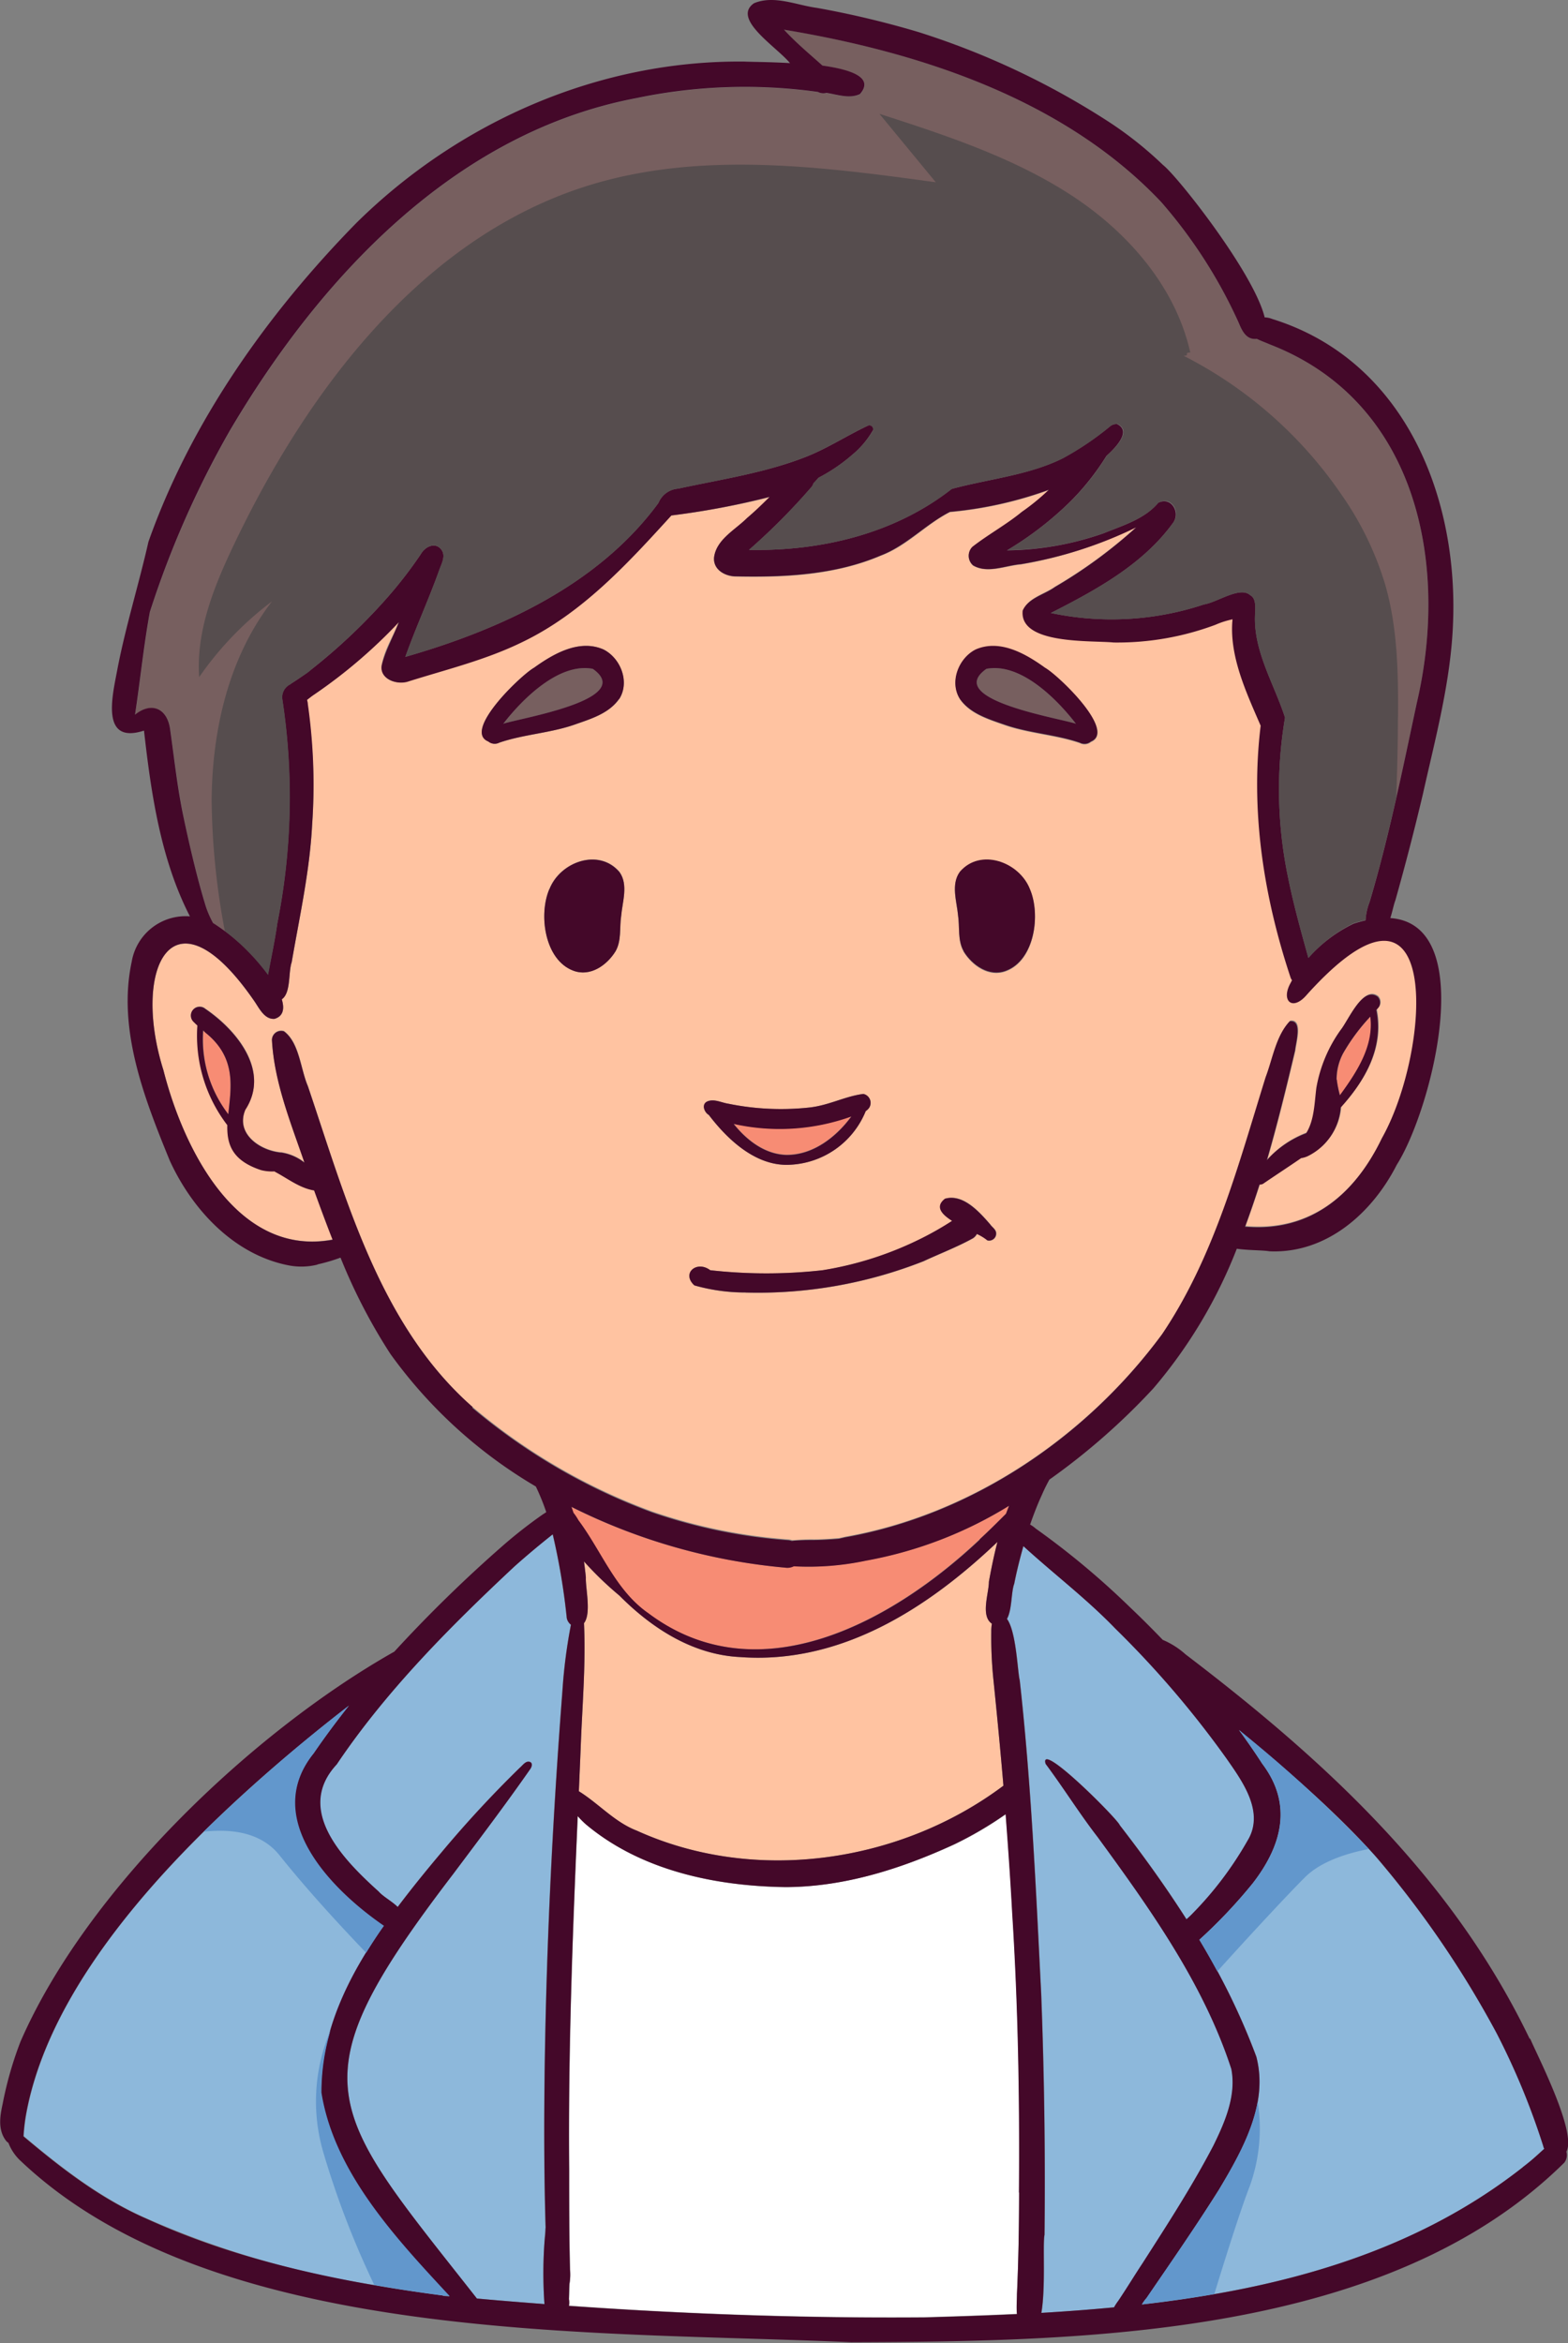 <svg xmlns="http://www.w3.org/2000/svg" viewBox="0 0 183.36 273.94"><rect x="0" y="0" width="183.36" height="273.94" fill="#808080" stroke="none"/><defs><style>.cls-1{fill:#f78c74;}.cls-2{fill:#ffc3a1;}.cls-3{fill:#775f5f;}.cls-4{fill:#8db8db;}.cls-5{fill:#fff;}.cls-6{fill:#440829;}.cls-7{fill:#6297cc;}.cls-8{fill:#564d4e;}</style></defs><g id="Layer_2" data-name="Layer 2"><g id="svg2"><path id="path18" class="cls-1" d="M24.05,120.77l-.27-.26a14.38,14.38,0,0,0,2.92,9.77c.29-3.08,1-6.58-2.65-9.51"/><path id="path20" class="cls-2" d="M72.64,107.09c-.21,1.38.06,2.9-.67,4.15-1,1.62-3,3-4.93,2.25-3.35-1.25-4.09-6.59-2.79-9.56,1.25-3.17,5.78-4.81,8.19-2C73.5,103.43,72.78,105.44,72.64,107.09ZM57.09,86.69c-3-1.24,3.85-7.77,5.36-8.62,2.28-1.64,5.29-3.37,8.11-2.14,2,1,3.12,3.82,1.85,5.8-1.16,1.64-3.2,2.29-5,2.92-2.91,1.06-6.11,1.19-9,2.18a1.17,1.17,0,0,1-1.29-.14Zm26,61.83a58.91,58.91,0,0,0,13.14,0,40,40,0,0,0,11.65-3.77,35.48,35.48,0,0,0,3.49-2c-1.25-.79-2-1.67-.83-2.59,2.1-.65,4,1.53,5.28,3,.21.31.55.5.67.87a.82.82,0,0,1-1,1,5.61,5.61,0,0,0-1.23-.75,1.35,1.35,0,0,1-.45.5c-1.79,1-4,1.85-5.77,2.68a52.78,52.78,0,0,1-20.81,3.67,21.73,21.73,0,0,1-6-.83c-1.54-1.41.28-3,1.86-1.77Zm-.34-19.76c.79-.3,1.6.16,2.39.28a30.8,30.8,0,0,0,9.48.45c2.29-.25,4.16-1.31,6.33-1.59a1.07,1.07,0,0,1,.67,1.64h0a1.7,1.7,0,0,1-.39.37,10.06,10.06,0,0,1-9.1,6.28c-3.83.09-7.08-3-9.24-5.82-.58-.33-.83-1.26-.15-1.61ZM112.24,102c2.4-2.85,6.93-1.21,8.19,2,1.29,3,.56,8.31-2.79,9.56-2,.75-3.93-.63-4.94-2.25-.73-1.25-.46-2.77-.66-4.15-.14-1.65-.87-3.66.2-5.12Zm1.87-26c2.83-1.23,5.84.5,8.11,2.14,1.52.85,8.37,7.38,5.36,8.62a1.17,1.17,0,0,1-1.29.14c-2.89-1-6.1-1.12-9-2.18-1.81-.63-3.85-1.28-5-2.92-1.28-2-.18-4.79,1.84-5.8ZM92.3,180a1.8,1.8,0,0,1,.35.08c.87-.06,1.8-.12,2.49-.1,1,0,2-.07,3-.15l.75-.17c14.86-2.64,28.24-11.77,37.07-23.75,6.1-9.09,8.9-19.74,12.11-30.06.85-2.15,1.2-4.83,2.82-6.53,1.54-.2.68,2.59.61,3.44-1,4.22-2.05,8.53-3.29,12.8a11.7,11.7,0,0,1,4.6-3.15c.95-1.51,1-3.53,1.19-5.29a16.45,16.45,0,0,1,2.81-6.74c.92-1.12,2.58-5.21,4.35-3.94a1,1,0,0,1,.15,1.21c-.09.12-.2.24-.3.35.89,4.4-1.3,8.24-4.17,11.41a.28.28,0,0,0,0,.09,6.91,6.91,0,0,1-3.89,5.61,2.93,2.93,0,0,1-.73.21c-1.47,1-3,2-4.45,3a.78.78,0,0,1-.42.09q-.8,2.49-1.69,4.93c7.51.67,12.77-3.62,16-10.34,5.8-10.28,7.21-34.53-8.79-16.77-1.68,2-3.06.66-1.86-1.42,0-.1.1-.18.15-.28a1.38,1.38,0,0,1-.17-.32c-3.14-9.45-4.72-19.5-3.5-29.45-1.66-3.85-3.71-8.16-3.29-12.44a10.05,10.05,0,0,0-2,.64,32.77,32.77,0,0,1-11.89,2.07c-2.63-.26-11.07.22-10.65-3.73.65-1.46,2.52-1.85,3.74-2.73a56.82,56.82,0,0,0,9.54-7A48.94,48.94,0,0,1,119.38,66c-1.8.16-3.9,1.09-5.58.14a1.48,1.48,0,0,1-.09-2.17c1.89-1.47,4-2.58,5.79-4.09a25.71,25.71,0,0,0,3.15-2.58,45.91,45.91,0,0,1-11.56,2.58c-2.84,1.44-5,3.95-8.09,5.1-5.29,2.26-11.18,2.56-16.87,2.44-1.28,0-2.74-.75-2.63-2.2.25-2.1,2.48-3.24,3.86-4.62.92-.78,1.79-1.62,2.64-2.47a92.2,92.2,0,0,1-11.49,2.13C73.37,65.87,68.09,71.67,61.06,75c-4.2,2.08-8.8,3.18-13.25,4.58-1.43.57-3.53-.14-3.14-2S46,74.4,46.6,72.74a59.8,59.8,0,0,1-9.91,8.47c-.25.16-.53.39-.83.62,0,.17.06.35.09.51a66.51,66.51,0,0,1,.55,14.1c-.28,5.42-1.47,10.73-2.39,16.07-.41,1.18-.07,3.59-1.16,4.34.35,1.12.18,2-.85,2.28-1.15.08-1.77-1.21-2.31-2-9.6-14-14.44-3.92-10.68,8,2.35,9.24,8.63,21.91,19.82,19.78-.75-1.91-1.46-3.83-2.16-5.76-1.69-.28-3-1.37-4.53-2.16l-.1-.07a5.27,5.27,0,0,1-1.57-.15c-3.4-1.12-4-3-3.95-5.26a17.18,17.18,0,0,1-3.5-11.64c-.13-.13-.27-.25-.4-.39A1,1,0,0,1,24,117.91c3.73,2.52,7.62,7.3,4.69,11.8-1.17,2.77,1.63,4.74,4.1,5l.09,0a5.82,5.82,0,0,1,2.72,1.18c-1.6-4.67-3.54-9.41-3.8-14.35a1.08,1.08,0,0,1,1.41-1c1.82,1.35,1.93,4.4,2.79,6.41,4.46,13.26,8.39,28,19.26,37.55a70,70,0,0,0,21,12.22,62.67,62.67,0,0,0,16,3.27"/><path id="path22" class="cls-1" d="M160.27,118.85a22.72,22.72,0,0,0-3.19,4.3,6.5,6.5,0,0,0-.76,3.08,12.54,12.54,0,0,0,.39,1.82c2-2.76,4-5.79,3.56-9.2"/><path id="path24" class="cls-2" d="M67.69,209.43c2.3,1.42,4.18,3.64,6.76,4.6,13.86,6.31,30.85,3.77,42.89-5.25-.35-4.14-.75-8.29-1.18-12.49a48.44,48.44,0,0,1-.24-5.52,5.11,5.11,0,0,1,.07-.93c-1.35-.9-.37-3.52-.35-4.91.28-1.55.6-3.11,1-4.65-8.21,7.82-18.38,14.33-30.11,13.46-5.51-.27-10.3-3.36-14.09-7.18a39.34,39.34,0,0,1-4.15-4c.08.62.16,1.25.22,1.87-.06,1.23.67,4.22-.22,5.35.23,4.89-.22,9.82-.39,14.72l-.21,4.94"/><path id="path26" class="cls-1" d="M91.91,135c3.15.06,5.89-2.1,7.65-4.5a24.76,24.76,0,0,1-13.77.87c1.51,1.9,3.63,3.55,6.12,3.63"/><path id="path28" class="cls-3" d="M69.32,78.2c-4-.76-8.24,3.54-10.47,6.42,2.12-.69,15.54-2.85,10.47-6.42"/><path id="path30" class="cls-3" d="M125.82,84.62c-2.22-2.88-6.5-7.18-10.47-6.42-5.06,3.57,8.36,5.73,10.47,6.42"/><path id="path32" class="cls-3" d="M165.66,82.23c-.78,3.66-1.54,7.34-2.38,11-.92,4.07-1.92,8.14-3.11,12.15a6.88,6.88,0,0,0-.48,2.18c-.45.1-.93.23-1.41.38A17.23,17.23,0,0,0,153,112c-.85-3.07-1.71-6.14-2.35-9.26a50.58,50.58,0,0,1-.38-18.84c-1.32-4.08-3.86-8-3.49-12.42,0-.64.07-1.55-.58-1.89-1.19-1.09-3.86.85-5.41,1.08a34.2,34.2,0,0,1-17.9,1c5.29-2.7,10.84-5.7,14.36-10.63.84-1.25-.29-3.07-1.76-2.29-1.61,1.92-4.1,2.63-6.38,3.57a35.34,35.34,0,0,1-11.3,2,39.33,39.33,0,0,0,7.4-5.7,29,29,0,0,0,4.23-5.35c1.57-1.39,2.75-3,1.23-3.71a1.35,1.35,0,0,0-.74.2,35.18,35.18,0,0,1-5.6,3.81c-4,2-8.71,2.41-13,3.58C104.63,62.4,96,64.46,87.58,64.29a72.12,72.12,0,0,0,7.34-7.39,1.08,1.08,0,0,0,.2-.4c.2-.2.41-.42.59-.64a20.61,20.61,0,0,0,4-2.72,10.89,10.89,0,0,0,2.32-2.7.48.48,0,0,0-.07-.58.44.44,0,0,0-.56-.06c-2.35,1.11-4.56,2.55-7,3.54-4.85,1.94-10,2.69-15.12,3.8A2.67,2.67,0,0,0,77,58.8c-7,9.54-18.42,14.79-29.6,18,1.23-3.46,2.78-6.8,4-10.26.27-.72.76-1.58.2-2.3-.72-.92-1.92-.31-2.39.54a49.17,49.17,0,0,1-4,5.17,67.57,67.57,0,0,1-8.76,8.28c-.53.59-1.7,1.13-2.51,1.8a1.67,1.67,0,0,0-.92,1.7,75.45,75.45,0,0,1-.58,26.21c-.28,2-.71,4-1.09,6.06a25.81,25.81,0,0,0-5.06-5.15,9.18,9.18,0,0,0-1.37-.87,12.55,12.55,0,0,1-.82-1.94c-1-3.26-1.85-6.79-2.56-10.16s-1.13-7-1.63-10.55c-.31-2.45-2.14-3.33-4.1-1.75.6-4,1-8,1.72-12a111.75,111.75,0,0,1,9.37-21.22c10.54-17.89,26.3-34.86,47.53-38.87a61.86,61.86,0,0,1,21.24-.72,1.39,1.39,0,0,0,1,.12c1.32.19,2.68.71,3.91.13,1.7-1.92-1-2.85-4.39-3.33C94.66,6.29,93.08,5,91.67,3.46c15.88,2.64,32.74,8.14,44.1,20.15a57.43,57.43,0,0,1,9.08,14.13c.32.79.79,1.81,1.74,1.88a2.45,2.45,0,0,0,.39,0c.49.25,1,.42,1.53.66,17.18,6.66,21,25.61,17.15,42"/><path id="path34" class="cls-1" d="M118,176.05a48.05,48.05,0,0,1-16.77,6.41,32.28,32.28,0,0,1-8.45.66,1.64,1.64,0,0,1-1,.16,69.67,69.67,0,0,1-25-7.11l.24.7a6.25,6.25,0,0,1,.58.87c2.72,3.64,4.34,8.21,8.18,10.87,12.91,9.69,28.64.93,38.76-8.62,1.07-1,2.08-2,3.09-3l.36-.94"/><path id="path36" class="cls-4" d="M141.94,250.8c1.34-2.73,2.66-5.8,2.07-8.89-3.24-10-9.54-18.78-15.64-27.13-2.15-2.78-4-5.78-6.08-8.55-.84-2.85,8.45,6.47,8.67,7.17,2.74,3.54,5.38,7.2,7.8,11,.25-.22.49-.44.68-.64a41,41,0,0,0,6.45-8.53c2.07-3.35-.6-7-2.45-9.63a113.9,113.9,0,0,0-13-15.19c-3.35-3.48-7.2-6.39-10.75-9.64-.42,1.48-.79,3-1.07,4.39-.38,1-.24,3-.85,4.12,1.1,1.51,1.23,6.14,1.49,7.17,1.36,12.21,1.89,24.39,2.51,36.64q.54,14.08.39,28.2c-.23,1.15.15,6.15-.37,9.13,2.84-.17,5.68-.38,8.52-.65a6.32,6.32,0,0,1,.48-.74c1-1.51,1.88-2.93,2.87-4.44,2.89-4.51,5.82-9,8.3-13.79"/><path id="path38" class="cls-4" d="M180.6,251.24c-.87.63-1.68,1.68-2.49,2.12C167.52,261.69,155,266,142,268.22q-4.22.73-8.47,1.21a5,5,0,0,1,.54-.75c2.86-4.19,5.78-8.38,8.49-12.69,1.85-3.12,3.86-6.63,4.51-10.27a12.11,12.11,0,0,0-.15-5.25,75.57,75.57,0,0,0-4.57-10c-.67-1.24-1.37-2.48-2.1-3.69a60.58,60.58,0,0,0,6.23-6.59c3.43-4.41,4.72-9.25,1.12-14-.87-1.35-1.78-2.65-2.72-3.94a155.29,155.29,0,0,1,15.2,13.92c.36.38.71.77,1,1.15A115,115,0,0,1,175,237.7a83.23,83.23,0,0,1,5.47,13.2,3.4,3.4,0,0,0,.12.34"/><path id="path40" class="cls-5" d="M117.61,212.13a42.88,42.88,0,0,1-6,3.52c-6.2,2.83-12.88,4.95-19.75,5-8.2-.12-16.86-1.93-23.29-7.3a10.36,10.36,0,0,1-1-1c-.6,13.75-1.12,27.51-1,41.28,0,3.91,0,7.83.1,11.74A6.49,6.49,0,0,1,66.6,267c0,.6,0,1.19-.06,1.79a2.29,2.29,0,0,1,0,.78c13.85,1,27.75,1.46,41.61,1.35,3.55-.1,7.16-.22,10.78-.39-.06-.78,0-1.6,0-2.35.18-4,.23-7.91.25-11.86.09-10.9-.1-21.8-.79-32.68-.21-3.91-.48-7.74-.77-11.55"/><path id="path42" class="cls-4" d="M52.61,268.46l-.77-.07c-2.68-.35-5.38-.75-8.07-1.23a106.66,106.66,0,0,1-26.66-7.8c-5.32-2.34-9.9-5.88-14.33-9.61h0a21.78,21.78,0,0,1,.29-2.5c2.1-11.7,10.73-23.18,20.75-33.08a190.54,190.54,0,0,1,17-14.76c-1.43,1.81-2.82,3.67-4.12,5.58-6.12,7.57,1.91,15.86,8.2,20.18-.72,1-1.42,2.08-2.08,3.15a37.5,37.5,0,0,0-4.14,9,.08.08,0,0,0,0,0,25.14,25.14,0,0,0-1.07,7.3c1.48,9.27,8.61,16.92,15,23.79"/><path id="path44" class="cls-4" d="M65.75,197.77a62,62,0,0,1,1-7.81,1.29,1.29,0,0,1-.49-.8,77.2,77.2,0,0,0-1.64-9.77c-1.53,1.21-3.08,2.51-4.47,3.75-7.54,7.05-15,14.58-20.79,23.15-5,5.34.82,11.18,4.9,14.86.52.6,1.57,1.15,2.23,1.81,1.65-2.19,3.38-4.3,5.07-6.32a132.85,132.85,0,0,1,9.19-9.94c.34-.28.65-.73,1.12-.72s.32.59.11.87C59.09,211,56,215.07,53,219.1c-18.8,24.59-14.81,27.25,2.77,49.64,2.63.24,5.27.45,7.9.65a51.12,51.12,0,0,1,0-7.22c0-.55.09-1.11.12-1.66-.18-5.94-.19-11.89-.12-17.84.19-15,.93-30,2.08-44.9"/><path id="path46" class="cls-6" d="M178.1,253.37c-12.85,10.12-28.53,14.24-44.57,16.07a4.14,4.14,0,0,1,.54-.75c2.87-4.2,5.78-8.39,8.48-12.7,2.76-4.58,5.81-10,4.36-15.53a79.94,79.94,0,0,0-6.66-13.67,59.58,59.58,0,0,0,6.23-6.58c3.42-4.41,4.72-9.25,1.12-14-.87-1.35-1.78-2.66-2.72-3.95,5.67,4.75,11.33,9.52,16.25,15.08A116.72,116.72,0,0,1,175,237.69a84.64,84.64,0,0,1,5.46,13.21,1.18,1.18,0,0,0,.12.33,30.21,30.21,0,0,1-2.5,2.14Zm-47.81,16.4c-2.84.27-5.68.48-8.52.65.52-3,.14-8,.37-9.13q.15-14.1-.39-28.2c-.62-12.25-1.15-24.43-2.51-36.64-.26-1-.39-5.66-1.49-7.17.61-1.1.47-3.1.85-4.12.28-1.43.65-2.91,1.07-4.39,3.55,3.25,7.4,6.16,10.75,9.64a113.9,113.9,0,0,1,13,15.19c1.85,2.66,4.52,6.28,2.45,9.63a41,41,0,0,1-6.45,8.53c-.19.2-.43.42-.68.64-2.42-3.8-5.06-7.46-7.8-11-.22-.7-9.51-10-8.67-7.17,2.07,2.77,3.93,5.77,6.08,8.55,6.1,8.35,12.4,17.16,15.64,27.13.59,3.09-.73,6.16-2.07,8.89-2.48,4.76-5.41,9.28-8.3,13.79-1,1.51-1.85,2.93-2.87,4.44a6.32,6.32,0,0,0-.48.74Zm-11.12-13.41c0,3.95-.07,7.91-.25,11.86,0,.75-.08,1.57,0,2.35-3.62.17-7.23.29-10.78.39-13.86.11-27.76-.38-41.61-1.35a2.29,2.29,0,0,0,0-.78c0-.6,0-1.19.06-1.79a6.49,6.49,0,0,0,.06-1.69c-.1-3.91-.1-7.83-.1-11.74-.12-13.77.4-27.53,1-41.28a10.36,10.36,0,0,0,1,1c6.43,5.37,15.09,7.18,23.29,7.3,6.87,0,13.55-2.13,19.75-5a42.88,42.88,0,0,0,6-3.52c.29,3.81.56,7.64.77,11.55.69,10.88.88,21.78.79,32.68Zm-55.38,4.15c0,.55-.07,1.11-.12,1.66a51.12,51.12,0,0,0,0,7.22c-2.63-.2-5.27-.41-7.9-.65C38.18,246.35,34.19,243.69,53,219.1c3-4,6.1-8.09,9-12.25.21-.28.34-.77-.11-.87s-.78.44-1.12.72a132.85,132.85,0,0,0-9.19,9.94c-1.69,2-3.42,4.13-5.07,6.32-.66-.66-1.71-1.21-2.23-1.81-4.08-3.68-9.87-9.52-4.9-14.86,5.75-8.57,13.25-16.1,20.79-23.15,1.39-1.24,2.94-2.54,4.47-3.75a77.2,77.2,0,0,1,1.64,9.77,1.29,1.29,0,0,0,.49.8,62,62,0,0,0-1,7.81c-1.15,14.93-1.89,29.92-2.08,44.9-.07,6-.06,11.9.12,17.84Zm-12,7.88c-11.71-1.53-23.78-4-34.71-9-5.33-2.33-9.92-5.88-14.34-9.61h0a22.21,22.21,0,0,1,.29-2.51c3.26-18.15,22.26-35.8,37.75-47.83-1.44,1.82-2.83,3.67-4.14,5.58-6.11,7.58,1.92,15.86,8.2,20.18-4.11,5.86-7.34,12.32-7.29,19.52,1.49,9.27,8.61,16.91,15,23.78l-.78-.07ZM114.59,180c-10.12,9.55-25.85,18.31-38.76,8.62-3.84-2.66-5.46-7.23-8.18-10.87a6.25,6.25,0,0,0-.58-.87l-.24-.7a69.67,69.67,0,0,0,25,7.11,1.64,1.64,0,0,0,1-.16,32.28,32.28,0,0,0,8.45-.66A48.05,48.05,0,0,0,118,176.05l-.36.94c-1,1-2,2-3.09,3Zm-46.3,9.78c.89-1.13.16-4.12.22-5.35-.06-.62-.14-1.25-.22-1.87a39.34,39.34,0,0,0,4.15,4c3.79,3.82,8.58,6.91,14.09,7.18,11.73.87,21.9-5.64,30.11-13.46-.4,1.54-.72,3.1-1,4.65,0,1.39-1,4,.35,4.91a5.11,5.11,0,0,0-.07.93,48.44,48.44,0,0,0,.24,5.52c.43,4.2.83,8.35,1.18,12.49-12,9-29,11.56-42.89,5.25-2.58-1-4.46-3.18-6.76-4.6l.21-4.94c.17-4.9.62-9.83.39-14.72Zm88-63.54a6.5,6.5,0,0,1,.76-3.08,22.72,22.72,0,0,1,3.19-4.3c.43,3.41-1.54,6.44-3.56,9.2A12.54,12.54,0,0,1,156.32,126.23Zm-129.62,4a14.38,14.38,0,0,1-2.92-9.77l.27.26C27.73,123.7,27,127.2,26.7,130.28Zm28.6,34.27C44.43,155,40.5,140.26,36,127c-.86-2-1-5.06-2.79-6.41a1.08,1.08,0,0,0-1.41,1c.26,4.94,2.2,9.68,3.8,14.35a5.82,5.82,0,0,0-2.72-1.18l-.09,0c-2.47-.26-5.27-2.23-4.1-5,2.93-4.5-1-9.28-4.69-11.8a1,1,0,0,0-1.32,1.56c.13.14.27.26.4.39a17.18,17.18,0,0,0,3.5,11.64c-.05,2.24.55,4.14,3.95,5.26a5.27,5.27,0,0,0,1.57.15l.1.07c1.49.79,2.84,1.88,4.53,2.16.7,1.93,1.41,3.85,2.16,5.76C27.74,147,21.46,134.36,19.11,125.12c-3.76-11.92,1.08-22,10.68-8,.54.8,1.16,2.09,2.31,2,1-.3,1.2-1.16.85-2.28,1.09-.75.75-3.16,1.16-4.34.92-5.34,2.11-10.65,2.39-16.07A66.51,66.51,0,0,0,36,82.34c0-.16-.05-.34-.09-.51.3-.23.58-.46.83-.62a59.8,59.8,0,0,0,9.91-8.47C46,74.4,45.11,76,44.67,77.66s1.71,2.52,3.14,2c4.45-1.4,9-2.5,13.25-4.58,7-3.36,12.31-9.16,17.45-14.81A92.2,92.2,0,0,0,90,58.09c-.85.85-1.72,1.69-2.64,2.47-1.38,1.38-3.61,2.52-3.86,4.62-.11,1.45,1.35,2.24,2.63,2.2,5.69.12,11.58-.18,16.87-2.44,3-1.15,5.25-3.66,8.09-5.1a45.91,45.91,0,0,0,11.56-2.58,25.71,25.71,0,0,1-3.15,2.58c-1.84,1.51-3.9,2.62-5.79,4.09a1.48,1.48,0,0,0,.09,2.17c1.68,1,3.78,0,5.58-.14a48.94,48.94,0,0,0,13.49-4.3,56.82,56.82,0,0,1-9.54,7c-1.22.88-3.09,1.27-3.74,2.73-.42,4,8,3.47,10.65,3.73a32.77,32.77,0,0,0,11.89-2.07,10.05,10.05,0,0,1,2-.64c-.42,4.28,1.63,8.59,3.29,12.44-1.22,10,.36,20,3.5,29.45a1.38,1.38,0,0,0,.17.32c-.05.1-.11.18-.15.28-1.2,2.08.18,3.4,1.86,1.42,16-17.76,14.59,6.49,8.79,16.77-3.23,6.72-8.49,11-16,10.34q.9-2.44,1.69-4.93a.78.78,0,0,0,.42-.09c1.46-1,3-2,4.45-3a2.93,2.93,0,0,0,.73-.21,6.91,6.91,0,0,0,3.89-5.61.28.28,0,0,1,0-.09c2.87-3.17,5.06-7,4.17-11.41.1-.11.21-.23.3-.35a1,1,0,0,0-.15-1.21c-1.77-1.27-3.43,2.82-4.35,3.94a16.45,16.45,0,0,0-2.81,6.74c-.22,1.76-.24,3.78-1.19,5.29a11.7,11.7,0,0,0-4.6,3.15c1.24-4.27,2.29-8.58,3.29-12.8.07-.85.93-3.64-.61-3.44-1.62,1.7-2,4.38-2.82,6.53-3.21,10.32-6,21-12.11,30.06-8.83,12-22.21,21.11-37.07,23.75l-.75.17c-1,.08-2,.14-3,.15-.69,0-1.62,0-2.49.1a1.8,1.8,0,0,0-.35-.08,62.67,62.67,0,0,1-16-3.27,70,70,0,0,1-21-12.22ZM21.53,95.85c-.76-3.47-1.13-7-1.63-10.53-.31-2.46-2.14-3.34-4.11-1.76.61-4,1-8,1.73-12a111.43,111.43,0,0,1,9.36-21.22C37.43,32.45,53.19,15.49,74.42,11.47a61.81,61.81,0,0,1,21.23-.72,1.37,1.37,0,0,0,1,.11c1.31.2,2.68.72,3.91.14,1.69-1.92-1-2.86-4.38-3.33C94.66,6.3,93.08,5,91.68,3.47c15.87,2.63,32.74,8.13,44.09,20.13a57.39,57.39,0,0,1,9.09,14.15c.32.78.77,1.79,1.73,1.87a2.23,2.23,0,0,0,.39,0c.49.25,1,.42,1.54.66,17.17,6.65,21,25.61,17.14,42-1.66,7.76-3.23,15.54-5.49,23.15a6.94,6.94,0,0,0-.48,2.18q-.67.15-1.41.39A16.9,16.9,0,0,0,153,112c-.85-3.07-1.71-6.14-2.34-9.26a50.37,50.37,0,0,1-.39-18.84c-1.32-4.08-3.85-8-3.48-12.42,0-.64.06-1.54-.59-1.89-1.2-1.09-3.86.84-5.41,1.08a34.3,34.3,0,0,1-17.9,1C128.13,69,133.68,66,137.21,61.08c.83-1.24-.3-3.06-1.77-2.29-1.61,1.91-4.1,2.63-6.38,3.56a35.37,35.37,0,0,1-11.31,2,39.13,39.13,0,0,0,7.41-5.71,29.56,29.56,0,0,0,4.23-5.34c1.57-1.41,2.74-3,1.23-3.72a1.26,1.26,0,0,0-.73.2,34.56,34.56,0,0,1-5.61,3.8c-4,2-8.71,2.42-13,3.59C104.63,62.4,96,64.46,87.59,64.29a75.09,75.09,0,0,0,7.33-7.38,1.25,1.25,0,0,0,.2-.4c.21-.21.4-.43.59-.65a20.22,20.22,0,0,0,4-2.73A10.46,10.46,0,0,0,102,50.44a.46.46,0,0,0,0-.58.47.47,0,0,0-.57-.06c-2.35,1.11-4.56,2.55-7,3.54-4.85,1.94-10,2.68-15.12,3.79A2.7,2.7,0,0,0,77,58.8c-7,9.55-18.42,14.79-29.6,18,1.23-3.45,2.77-6.79,4-10.24.27-.73.75-1.6.2-2.31-.72-.93-1.92-.31-2.39.54a50.23,50.23,0,0,1-4,5.17,67.6,67.6,0,0,1-8.76,8.28A28.54,28.54,0,0,1,33.92,80,1.69,1.69,0,0,0,33,81.72a75.89,75.89,0,0,1-.57,26.2c-.29,2-.71,4-1.1,6a23.17,23.17,0,0,0-6.42-6,11.91,11.91,0,0,1-.84-1.93c-1-3.26-1.83-6.8-2.55-10.17ZM178.9,238.42c-9.06-18.86-23.87-32.51-40.27-45a9.45,9.45,0,0,0-2.66-1.69q-1.92-2-3.9-3.88a93.79,93.79,0,0,0-10.95-9.13,3.85,3.85,0,0,0-.66-.47c.42-1.2.87-2.38,1.39-3.5a19.1,19.1,0,0,1,.87-1.76,78,78,0,0,0,12.15-10.66A56.91,56.91,0,0,0,144.63,146c1.41.2,3,.16,3.83.3,6.65.29,12-4.46,14.88-10.12,4.06-6.4,9.66-28.12-.76-28.84.24-.71.38-1.52.6-2.1q1.74-6.17,3.21-12.39c1.48-6.63,3.29-13.27,3.53-20.09.58-15-5.84-30.71-21.16-35.47a2.41,2.41,0,0,0-.87-.18C146.62,31.9,137.66,20.56,136,19.29a43.17,43.17,0,0,0-6.41-5.09A91.67,91.67,0,0,0,107.44,3.76,108.67,108.67,0,0,0,95.52.92c-2.37-.31-5-1.53-7.35-.54-2.64,1.83,2.62,5.07,4.21,7-2.4-.14-4.56-.14-5.29-.18-17-.19-33.4,7-45.43,18.88C31.31,36.65,22.33,49.28,17.36,63.34c-1.13,5-2.7,10-3.65,15-.56,3-2,8.75,3.13,7.08.83,7.37,1.95,15.07,5.37,21.72a6.39,6.39,0,0,0-6.81,5.31c-1.69,7.9,1.49,16,4.45,23.24,2.61,5.71,7.49,11,13.88,12.25a7.77,7.77,0,0,0,3.46-.1h-.1a20.28,20.28,0,0,0,2.73-.8,65.41,65.41,0,0,0,5.84,11.27,55.68,55.68,0,0,0,17,15.49,26.27,26.27,0,0,1,1.22,3l-.4.26a54.76,54.76,0,0,0-4.67,3.65,161.48,161.48,0,0,0-12.7,12.4l-.11.06c-16.66,9.45-35.93,27.88-43.61,45.55a42.67,42.67,0,0,0-2.08,7.26c-.31,1.42-.58,3,.37,4.28a1,1,0,0,0,.3.27,5.62,5.62,0,0,0,1.5,2.18c22.73,21.49,67.33,19.79,97.06,21.14,27.34-.1,62.77-.61,83.39-21a1.45,1.45,0,0,0,.24-1.28c1.28-2.28-3.62-11.67-4.25-13.26"/><path id="path48" class="cls-6" d="M64.25,103.93c-1.3,3-.56,8.31,2.79,9.56,2,.75,3.92-.63,4.93-2.25.73-1.25.46-2.77.67-4.15.14-1.65.86-3.66-.2-5.12-2.41-2.85-6.94-1.21-8.19,2"/><path id="path50" class="cls-6" d="M69.32,78.2c5.07,3.57-8.35,5.73-10.47,6.42C61.08,81.74,65.36,77.44,69.32,78.2Zm3.09,3.53c1.27-2,.17-4.79-1.85-5.8-2.82-1.23-5.83.5-8.11,2.14-1.51.85-8.37,7.38-5.36,8.62a1.17,1.17,0,0,0,1.29.14c2.9-1,6.1-1.12,9-2.18,1.82-.63,3.86-1.28,5-2.92"/><path id="path52" class="cls-6" d="M112.7,111.24c1,1.62,3,3,4.94,2.25,3.35-1.25,4.08-6.59,2.79-9.56-1.26-3.17-5.79-4.81-8.19-2-1.07,1.46-.34,3.47-.2,5.12.2,1.38-.07,2.9.66,4.15"/><path id="path54" class="cls-6" d="M115.35,78.2c4-.76,8.25,3.54,10.47,6.42C123.71,83.93,110.29,81.77,115.35,78.2Zm1.93,6.45c2.91,1.06,6.12,1.19,9,2.18a1.17,1.17,0,0,0,1.29-.14c3-1.24-3.84-7.77-5.36-8.62-2.27-1.64-5.28-3.37-8.11-2.14-2,1-3.12,3.82-1.84,5.8,1.16,1.64,3.2,2.29,5,2.92"/><path id="path56" class="cls-6" d="M99.56,130.54c-1.76,2.4-4.5,4.56-7.65,4.5-2.49-.08-4.61-1.73-6.12-3.63A24.76,24.76,0,0,0,99.56,130.54Zm-16.66-.17c2.16,2.84,5.41,5.91,9.24,5.82a10.06,10.06,0,0,0,9.1-6.28,1.7,1.7,0,0,0,.39-.37h0a1.07,1.07,0,0,0-.67-1.64c-2.17.28-4,1.34-6.33,1.59a30.8,30.8,0,0,1-9.48-.45c-.79-.12-1.6-.58-2.39-.28s-.43,1.28.15,1.61"/><path id="path58" class="cls-6" d="M87.2,151.12A52.78,52.78,0,0,0,108,147.45c1.78-.83,4-1.69,5.77-2.68a1.35,1.35,0,0,0,.45-.5,5.61,5.61,0,0,1,1.23.75.82.82,0,0,0,1-1c-.12-.37-.46-.56-.67-.87-1.23-1.42-3.18-3.6-5.28-3-1.18.92-.42,1.8.83,2.59a35.48,35.48,0,0,1-3.49,2,40,40,0,0,1-11.65,3.77,58.91,58.91,0,0,1-13.14,0c-1.58-1.19-3.4.36-1.86,1.77a21.73,21.73,0,0,0,6,.83"/><path id="path60" class="cls-7" d="M42.81,228.31c-2.19-2.29-6.49-6.84-10.13-11.4-2.13-2.66-5.56-3.12-8.86-2.75a190.54,190.54,0,0,1,17-14.76c-1.43,1.81-2.82,3.67-4.12,5.58-6.12,7.57,1.91,15.86,8.2,20.18-.72,1-1.42,2.08-2.08,3.15"/><path id="path62" class="cls-7" d="M52.61,268.46l-.77-.07c-2.68-.35-5.38-.75-8.07-1.23a103.49,103.49,0,0,1-5.94-15.44,21.11,21.11,0,0,1,.83-14.35,25.14,25.14,0,0,0-1.07,7.3c1.48,9.27,8.61,16.92,15,23.79"/><path id="path64" class="cls-7" d="M147.07,245.72a19.9,19.9,0,0,1-.92,9.87c-.91,2.31-2.5,7.24-4.15,12.63q-4.22.73-8.47,1.21a5,5,0,0,1,.54-.75c2.86-4.19,5.78-8.38,8.49-12.69,1.85-3.12,3.86-6.63,4.51-10.27"/><path id="path66" class="cls-7" d="M160.08,216.18c-2.64.51-5.65,1.48-7.48,3.31-2.14,2.14-6.65,7-10.25,11-.67-1.24-1.37-2.48-2.1-3.69a60.58,60.58,0,0,0,6.23-6.59c3.43-4.41,4.72-9.25,1.12-14-.87-1.35-1.78-2.65-2.72-3.94a155.29,155.29,0,0,1,15.2,13.92"/><path id="path68" class="cls-8" d="M163.47,83.87c0,3.12-.09,6.24-.19,9.36-.92,4.07-1.92,8.14-3.11,12.15a6.88,6.88,0,0,0-.48,2.18c-.45.1-.93.23-1.41.38A17.23,17.23,0,0,0,153,112c-.85-3.07-1.71-6.14-2.35-9.26a50.58,50.58,0,0,1-.38-18.84c-1.32-4.08-3.86-8-3.49-12.42,0-.64.07-1.55-.58-1.89-1.19-1.09-3.86.85-5.41,1.08a34.2,34.2,0,0,1-17.9,1c5.29-2.7,10.84-5.7,14.36-10.63.84-1.25-.29-3.07-1.76-2.29-1.61,1.92-4.1,2.63-6.38,3.57a35.34,35.34,0,0,1-11.3,2,39.33,39.33,0,0,0,7.4-5.7,29,29,0,0,0,4.23-5.35c1.57-1.39,2.75-3,1.23-3.71a1.35,1.35,0,0,0-.74.2,35.18,35.18,0,0,1-5.6,3.81c-4,2-8.71,2.41-13,3.58C104.63,62.4,96,64.46,87.58,64.29a72.12,72.12,0,0,0,7.34-7.39,1.08,1.08,0,0,0,.2-.4c.2-.2.41-.42.59-.64a20.61,20.61,0,0,0,4-2.72,10.89,10.89,0,0,0,2.32-2.7.48.48,0,0,0-.07-.58.44.44,0,0,0-.56-.06c-2.35,1.11-4.56,2.55-7,3.54-4.85,1.94-10,2.69-15.12,3.8A2.67,2.67,0,0,0,77,58.8c-7,9.54-18.42,14.79-29.6,18,1.23-3.46,2.78-6.8,4-10.26.27-.72.76-1.58.2-2.3-.72-.92-1.92-.31-2.39.54a49.17,49.17,0,0,1-4,5.17,67.57,67.57,0,0,1-8.76,8.28c-.53.59-1.7,1.13-2.51,1.8a1.67,1.67,0,0,0-.92,1.7,75.45,75.45,0,0,1-.58,26.21c-.28,2-.71,4-1.09,6.06a25.81,25.81,0,0,0-5.06-5.15,85.61,85.61,0,0,1-1.54-15.29c.06-8.24,2-16.71,7.06-23.25a38.32,38.32,0,0,0-8.52,8.86c-.38-5.46,1.79-10.74,4.15-15.67C36.2,45.19,49.7,27.5,69.1,21.6c13-3.94,26.9-2.13,40.33-.29l-6.59-8c7.63,2.46,15.36,5,22.1,9.3s12.5,10.78,14.25,18.61c-.85,0,.07.37-.79.37a49.58,49.58,0,0,1,18.42,16.17A36.78,36.78,0,0,1,162,68.41c1.43,5,1.52,10.26,1.48,15.46"/></g></g></svg>